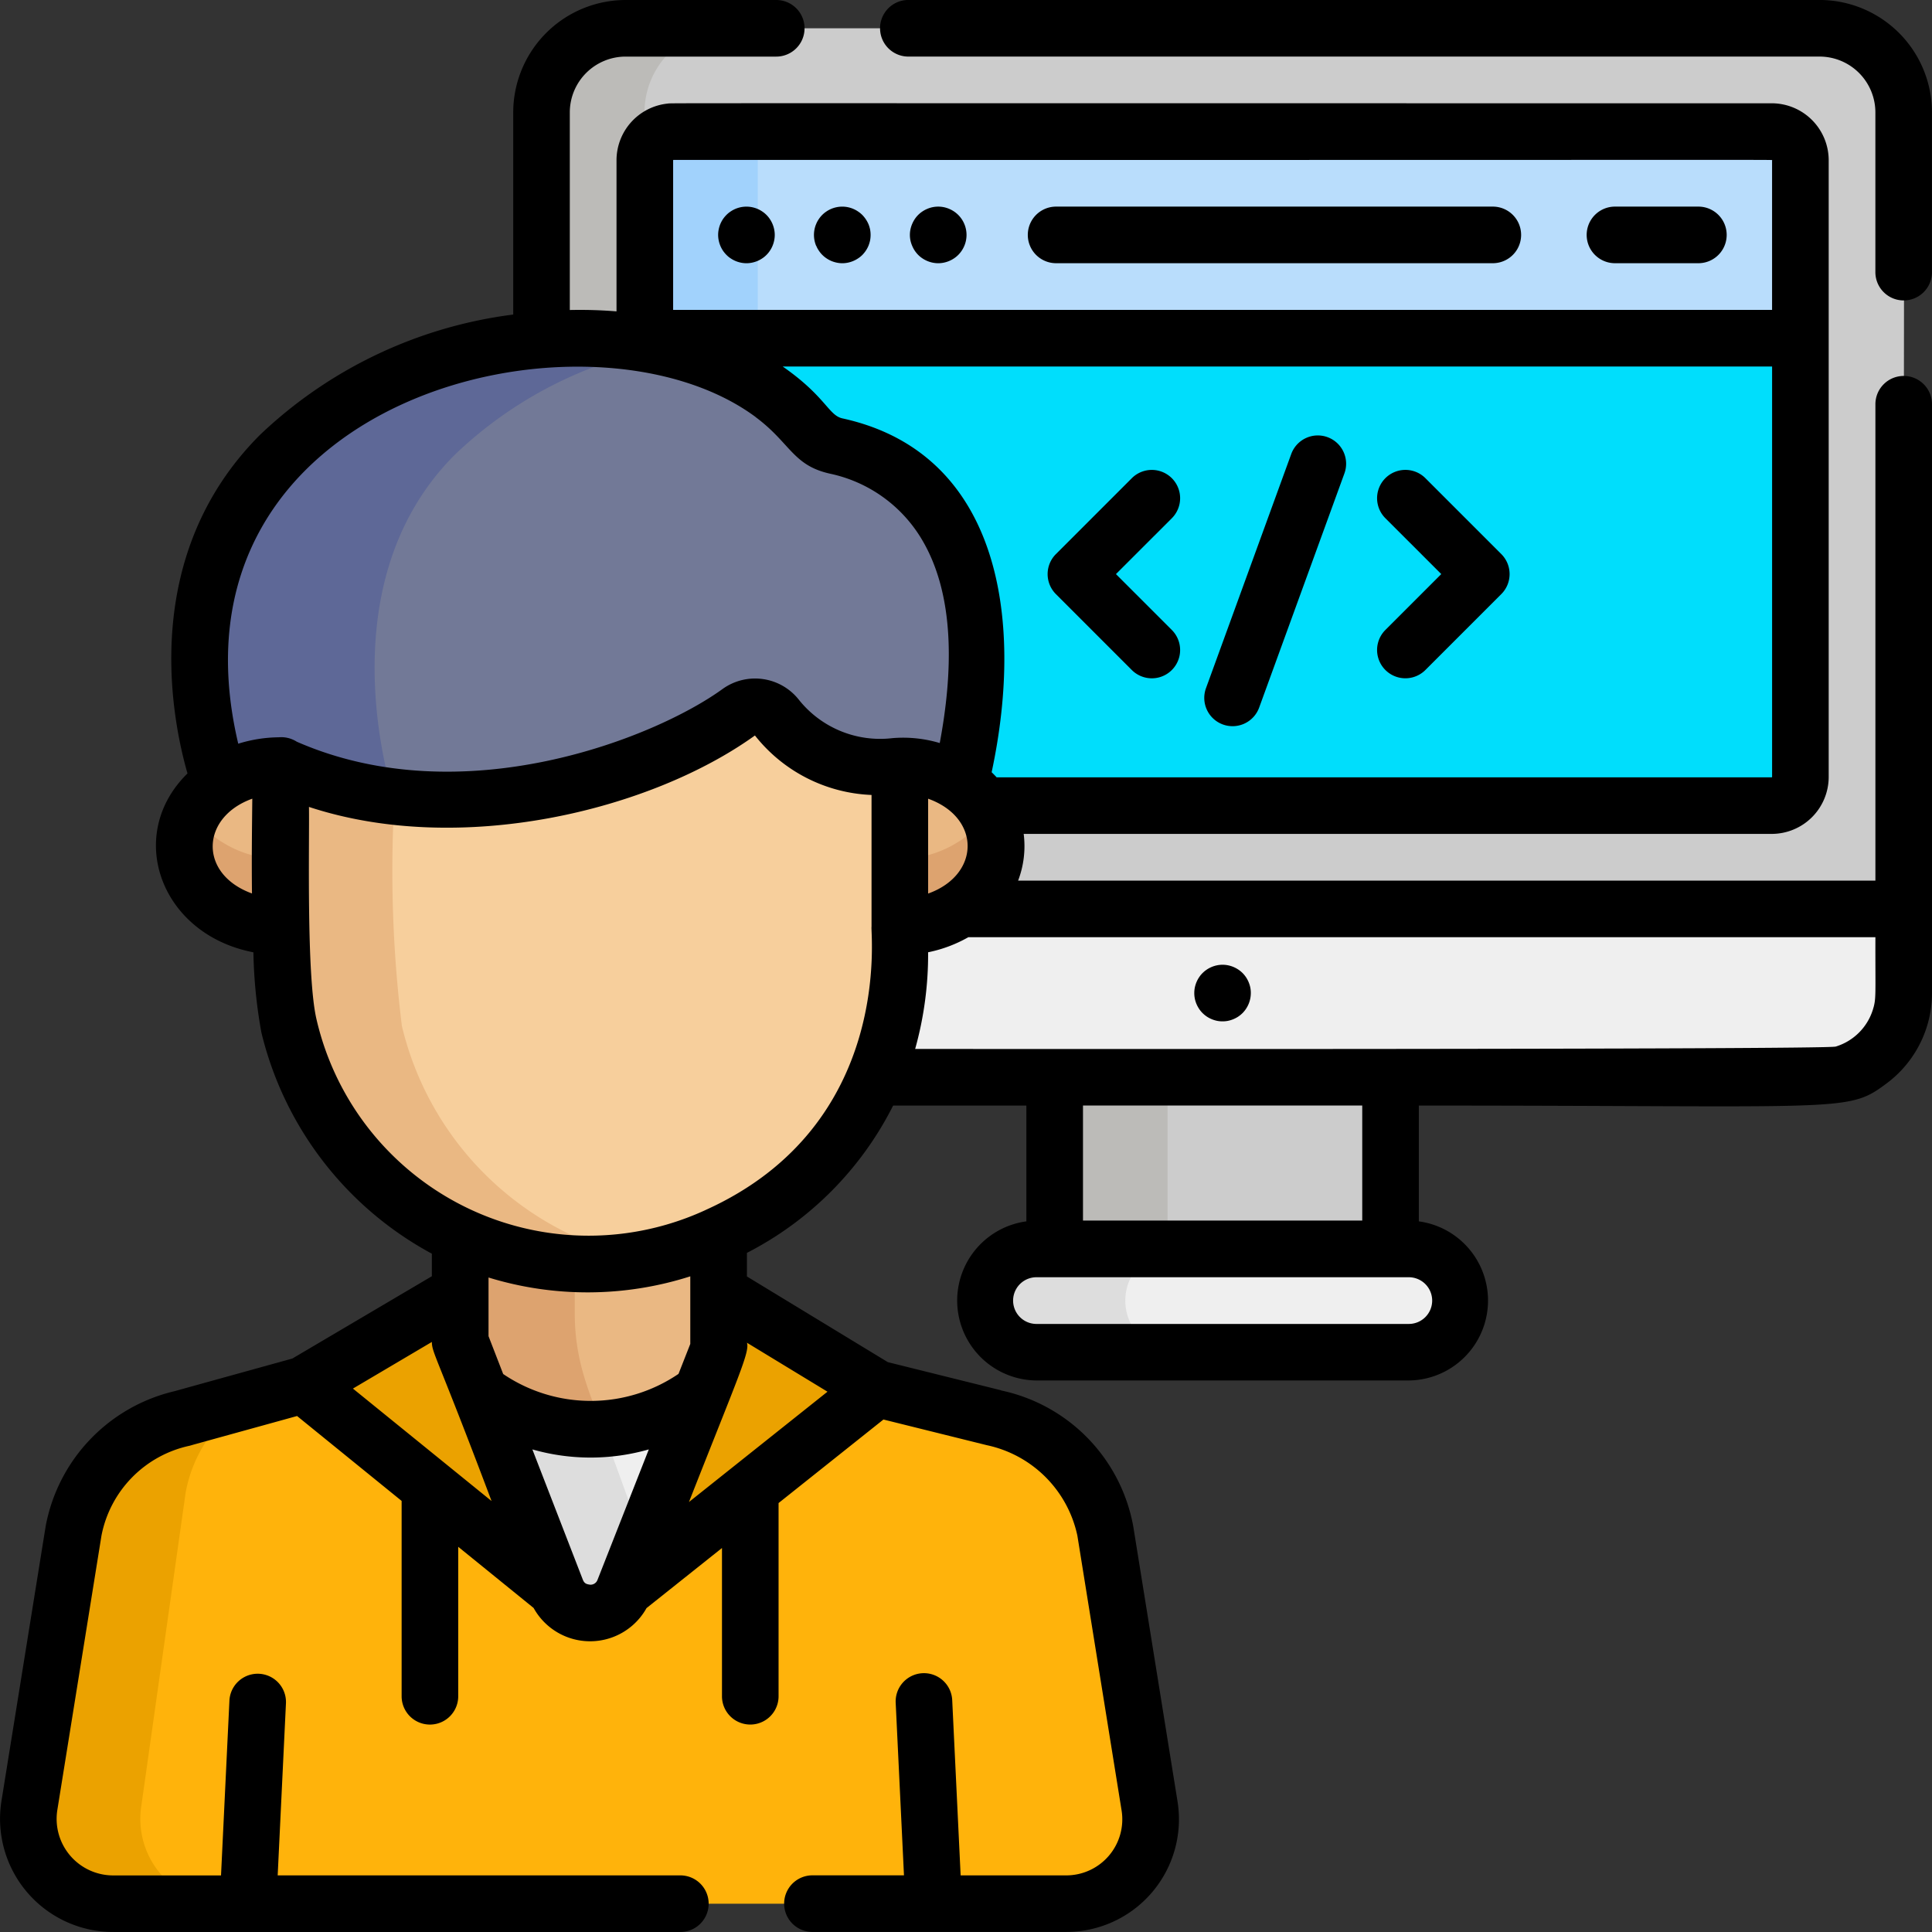 <svg xmlns="http://www.w3.org/2000/svg" width="85" height="85" viewBox="0 0 85 85">
  <rect x="0" y="0" width="85" height="85" fill="#333333" stroke="none"/>
  <g id="Grupo_146475" data-name="Grupo 146475" transform="translate(-180 -6061)">
    <g id="programador" transform="translate(180 6060.999)">
      <rect id="Rectángulo_293981" data-name="Rectángulo 293981" width="14.776" height="8.828" transform="translate(46.387 46.787)" fill="#ccc"/>
      <rect id="Rectángulo_293982" data-name="Rectángulo 293982" width="4.981" height="8.828" transform="translate(46.387 46.787)" fill="#bcbbb8"/>
      <path id="Trazado_193458" data-name="Trazado 193458" d="M199.659,7.5H147.129a3.7,3.7,0,0,0-3.7,3.7V47.029h59.93c0-39.076.191-36.416-.447-37.591A3.7,3.7,0,0,0,199.659,7.5Z" transform="translate(-119.617 -6.255)" fill="#ccc"/>
      <path id="Trazado_193459" data-name="Trazado 193459" d="M147.973,11.2a3.7,3.7,0,0,1,3.7-3.7h-4.545a3.7,3.7,0,0,0-3.7,3.7V47.029h4.545Z" transform="translate(-119.617 -6.255)" fill="#bcbbb8"/>
      <path id="Trazado_193460" data-name="Trazado 193460" d="M143.377,240.872c.132,3.1-.375,4.345.675,5.835,1.6,2.264,2.659,1.391,14,1.571h30.575c11.325-.18,12.4.694,14-1.571,1.049-1.488.544-2.726.675-5.835Z" transform="translate(-119.565 -200.883)" fill="#efefef"/>
      <path id="Trazado_193461" data-name="Trazado 193461" d="M221.493,36.539a1.263,1.263,0,0,0-1.109-.661H172.067a1.262,1.262,0,0,0-1.261,1.262V64.1a1.263,1.263,0,0,0,1.261,1.262h48.317a1.263,1.263,0,0,0,1.261-1.262C221.646,35.246,221.712,36.941,221.493,36.539Z" transform="translate(-142.449 -29.921)" fill="#00defc"/>
      <path id="Trazado_193462" data-name="Trazado 193462" d="M175.787,64.1c.057-28.463-.138-27.031.153-27.565a1.263,1.263,0,0,1,1.109-.661h-4.981a1.262,1.262,0,0,0-1.261,1.262V64.1a1.263,1.263,0,0,0,1.261,1.262h4.981A1.263,1.263,0,0,1,175.787,64.1Z" transform="translate(-142.449 -29.921)" fill="#52a5d8"/>
      <path id="Trazado_193463" data-name="Trazado 193463" d="M279.542,335.527H263.157a2.273,2.273,0,0,1-2.273-2.273h0a2.273,2.273,0,0,1,2.273-2.273h16.386a2.273,2.273,0,0,1,2.273,2.273h0A2.273,2.273,0,0,1,279.542,335.527Z" transform="translate(-217.573 -276.033)" fill="#efefef"/>
      <path id="Trazado_193464" data-name="Trazado 193464" d="M267.083,333.255a2.273,2.273,0,0,1,2.273-2.273h-6.2a2.273,2.273,0,0,0,0,4.545h6.2A2.273,2.273,0,0,1,267.083,333.255Z" transform="translate(-217.574 -276.033)" fill="#ddd"/>
      <path id="Trazado_193465" data-name="Trazado 193465" d="M170.806,36.14v7.829h50.84V36.14a1.263,1.263,0,0,0-1.261-1.261H172.067A1.263,1.263,0,0,0,170.806,36.14Z" transform="translate(-142.449 -29.088)" fill="#b9ddfc"/>
      <path id="Trazado_193466" data-name="Trazado 193466" d="M177.048,34.878h-4.981a1.263,1.263,0,0,0-1.261,1.261v7.829h4.981V36.14A1.263,1.263,0,0,1,177.048,34.878Z" transform="translate(-142.449 -29.087)" fill="#a1d2fc"/>
      <path id="Trazado_193467" data-name="Trazado 193467" d="M121.89,321.389V331.5l11.355.357v0l.013-.008v-10.5A13.609,13.609,0,0,1,121.89,321.389Z" transform="translate(-101.654 -267.993)" fill="#eab883"/>
      <path id="Trazado_193468" data-name="Trazado 193468" d="M128.476,331.94c-.625-1.954-1.535-3.424-1.535-5.929v-3.173a13.128,13.128,0,0,1-5.051-1.211v10.107Z" transform="translate(-101.654 -268.23)" fill="#dda36f"/>
      <path id="Trazado_193469" data-name="Trazado 193469" d="M136.855,368.938l-.154.11a8.127,8.127,0,0,1-9.535-.056l-.073-.054v11.091h9.762V368.938Z" transform="translate(-105.993 -307.688)" fill="#efefef"/>
      <path id="Trazado_193470" data-name="Trazado 193470" d="M132.5,370.546a8.485,8.485,0,0,1-5.412-1.609v11.091h8.865Z" transform="translate(-105.993 -307.687)" fill="#ddd"/>
      <path id="Trazado_193471" data-name="Trazado 193471" d="M56.751,383.137,54.8,371.024a6.236,6.236,0,0,0-4.06-4.723l-.825-.244-5.165-1.282-.545-.331-10.583,9.193a1.593,1.593,0,0,1-2.969-.007l0,.007-10.323-9.5-.8.475L14.3,366.058h0a6.4,6.4,0,0,0-4.886,4.966L7.468,383.112a3.733,3.733,0,0,0,3.685,4.326H53.086A3.711,3.711,0,0,0,56.751,383.137Z" transform="translate(-6.187 -303.682)" fill="#ffb30b"/>
      <path id="Trazado_193472" data-name="Trazado 193472" d="M12.409,388.785l1.945-13.749a6.037,6.037,0,0,1,2.812-4.1l-2.867.793h0A6.4,6.4,0,0,0,9.414,376.7L7.469,388.785a3.733,3.733,0,0,0,3.685,4.326h4.94A3.733,3.733,0,0,1,12.409,388.785Z" transform="translate(-6.188 -309.355)" fill="#eba200"/>
      <path id="Trazado_193473" data-name="Trazado 193473" d="M80.9,94.375a2.074,2.074,0,0,1-1.18-.722C75.1,87.9,62.812,88.373,56.424,94.761c-5.886,5.886-2.63,15.278-2.63,15.278H86.343C89.188,98.1,83.081,94.853,80.9,94.375Z" transform="translate(-44.114 -74.752)" fill="#727997"/>
      <path id="Trazado_193474" data-name="Trazado 193474" d="M64.123,94.765a18.12,18.12,0,0,1,9.235-4.732c-5.531-1.219-12.594.391-16.934,4.732-5.886,5.886-2.63,15.278-2.63,15.278h7.7S58.237,100.652,64.123,94.765Z" transform="translate(-44.114 -74.756)" fill="#5e6897"/>
      <g id="Grupo_132620" data-name="Grupo 132620" transform="translate(8.12 33.682)">
        <path id="Trazado_193475" data-name="Trazado 193475" d="M50.5,203.662l0-.005a3.216,3.216,0,0,0,0,5.542l0-.005a4.755,4.755,0,0,0,2.649.779v-7.091h0A4.759,4.759,0,0,0,50.5,203.662Z" transform="translate(-48.911 -202.882)" fill="#eab883"/>
        <path id="Trazado_193476" data-name="Trazado 193476" d="M240.922,203.662l0-.005a3.216,3.216,0,0,1,0,5.542l0-.005a4.755,4.755,0,0,1-2.649.779v-7.091A4.816,4.816,0,0,1,240.922,203.662Z" transform="translate(-206.836 -202.882)" fill="#eab883"/>
      </g>
      <g id="Grupo_132621" data-name="Grupo 132621" transform="translate(8.119 35.734)">
        <path id="Trazado_193477" data-name="Trazado 193477" d="M50.49,216.517A3.731,3.731,0,0,1,49.3,215.24a3.2,3.2,0,0,0,1.193,4.266l0-.005a4.756,4.756,0,0,0,2.649.779v-2.988a4.756,4.756,0,0,1-2.649-.779Z" transform="translate(-48.905 -215.24)" fill="#dda36f"/>
        <path id="Trazado_193478" data-name="Trazado 193478" d="M242.12,215.24a3.733,3.733,0,0,1-1.193,1.277l0-.005a4.756,4.756,0,0,1-2.649.779v2.988a4.756,4.756,0,0,0,2.649-.779l0,.005A3.2,3.2,0,0,0,242.12,215.24Z" transform="translate(-206.835 -215.24)" fill="#dda36f"/>
      </g>
      <path id="Trazado_193479" data-name="Trazado 193479" d="M101.414,194.471V189.9a5.861,5.861,0,0,1-5.41-2.11,1.208,1.208,0,0,0-1.661-.247c-3.22,2.333-12.292,5.944-20.17,2.357v2.609h-.015a55.7,55.7,0,0,0,.382,8.847,13.545,13.545,0,0,0,2.916,5.718c8.27,9.614,23.957,3.646,23.957-8.868,0-1.542,0-2.762,0-3.739Z" transform="translate(-61.839 -156.222)" fill="#f7cf9c"/>
      <path id="Trazado_193480" data-name="Trazado 193480" d="M79.52,214.341a55.718,55.718,0,0,1-.382-8.847h.015v-1.232a16.83,16.83,0,0,1-4.981-1.376v2.609h-.015a55.715,55.715,0,0,0,.382,8.847,13.518,13.518,0,0,0,15.6,10.245A13.688,13.688,0,0,1,79.52,214.341Z" transform="translate(-61.839 -169.202)" fill="#eab883"/>
      <g id="Grupo_132622" data-name="Grupo 132622" transform="translate(13.342 56.861)">
        <path id="Trazado_193481" data-name="Trazado 193481" d="M165.263,355.591l11.127-8.862-6.96-4.232V345Z" transform="translate(-151.169 -342.497)" fill="#eba200"/>
        <path id="Trazado_193482" data-name="Trazado 193482" d="M91.5,355.591l-11.127-9.027,6.893-4.067v2.159Z" transform="translate(-80.368 -342.497)" fill="#eba200"/>
      </g>
      <path id="Trazado_193483" data-name="Trazado 193483" d="M280.634,129.113l2.459-2.458a1.245,1.245,0,1,0-1.761-1.761l-3.339,3.339a1.245,1.245,0,0,0,0,1.761l3.339,3.339a1.245,1.245,0,0,0,1.761-1.761Z" transform="translate(-231.537 -103.854)"/>
      <path id="Trazado_193484" data-name="Trazado 193484" d="M367.069,124.893a1.245,1.245,0,0,0-1.761,1.761l2.459,2.458-2.459,2.459a1.245,1.245,0,0,0,1.761,1.761l3.339-3.339a1.245,1.245,0,0,0,0-1.761Z" transform="translate(-304.357 -103.854)"/>
      <path id="Trazado_193485" data-name="Trazado 193485" d="M324.586,115.48a1.245,1.245,0,0,0-1.6.744l-3.75,10.3a1.245,1.245,0,1,0,2.34.852l3.75-10.3A1.245,1.245,0,0,0,324.586,115.48Z" transform="translate(-266.178 -96.245)"/>
      <path id="Trazado_193486" data-name="Trazado 193486" d="M318.9,256.446a1.276,1.276,0,0,0-.114-.216,1.217,1.217,0,0,0-.344-.344,1.276,1.276,0,0,0-.216-.115,1.23,1.23,0,0,0-.951,0,1.277,1.277,0,0,0-.216.115,1.316,1.316,0,0,0-.189.155,1.183,1.183,0,0,0-.154.189,1.284,1.284,0,0,0-.186.448,1.275,1.275,0,0,0,0,.486,1.242,1.242,0,0,0,.071.232,1.278,1.278,0,0,0,.115.216,1.191,1.191,0,0,0,.154.189,1.306,1.306,0,0,0,.189.155,1.294,1.294,0,0,0,.448.186,1.188,1.188,0,0,0,.242.023,1.2,1.2,0,0,0,.244-.023,1.257,1.257,0,0,0,.232-.072,1.276,1.276,0,0,0,.216-.114,1.312,1.312,0,0,0,.189-.155,1.257,1.257,0,0,0,.364-.88,1.2,1.2,0,0,0-.023-.244A1.243,1.243,0,0,0,318.9,256.446Z" transform="translate(-263.963 -213.229)"/>
      <path id="Trazado_193487" data-name="Trazado 193487" d="M190.4,56.477a1.276,1.276,0,0,0,.115.216,1.313,1.313,0,0,0,.156.189,1.069,1.069,0,0,0,.189.154,1.255,1.255,0,0,0,.214.115,1.293,1.293,0,0,0,.232.071,1.217,1.217,0,0,0,.244.025,1.192,1.192,0,0,0,.243-.025,1.309,1.309,0,0,0,.234-.071,1.256,1.256,0,0,0,.214-.115,1.133,1.133,0,0,0,.189-.154,1.2,1.2,0,0,0,.154-.189,1.168,1.168,0,0,0,.115-.216,1.281,1.281,0,0,0,.071-.232,1.2,1.2,0,0,0,.025-.242,1.218,1.218,0,0,0-.025-.244,1.269,1.269,0,0,0-.071-.232,1.246,1.246,0,0,0-.115-.216,1.208,1.208,0,0,0-.344-.344,1.261,1.261,0,0,0-.214-.115,1.313,1.313,0,0,0-.234-.071,1.263,1.263,0,0,0-.487,0,1.289,1.289,0,0,0-.232.071,1.255,1.255,0,0,0-.214.115,1.147,1.147,0,0,0-.189.154,1.3,1.3,0,0,0-.156.189,1.343,1.343,0,0,0-.115.216,1.249,1.249,0,0,0-.07.232,1.2,1.2,0,0,0,0,.486A1.236,1.236,0,0,0,190.4,56.477Z" transform="translate(-158.709 -45.665)"/>
      <path id="Trazado_193488" data-name="Trazado 193488" d="M215.82,56.478a1.118,1.118,0,0,0,.115.214,1.208,1.208,0,0,0,.344.344,1.261,1.261,0,0,0,.214.115,1.31,1.31,0,0,0,.234.071,1.189,1.189,0,0,0,.242.025,1.22,1.22,0,0,0,.244-.025,1.261,1.261,0,0,0,.446-.186,1.135,1.135,0,0,0,.191-.154,1.42,1.42,0,0,0,.154-.189,1.328,1.328,0,0,0,.115-.214,1.463,1.463,0,0,0,.071-.234,1.317,1.317,0,0,0,.023-.242,1.349,1.349,0,0,0-.023-.244,1.4,1.4,0,0,0-.071-.232A1.344,1.344,0,0,0,218,55.31a1.406,1.406,0,0,0-.154-.189,1.232,1.232,0,0,0-.191-.154,1.237,1.237,0,0,0-.933-.186,1.31,1.31,0,0,0-.234.071,1.254,1.254,0,0,0-.214.115,1.229,1.229,0,0,0-.189.154,1.211,1.211,0,0,0-.154.189,1.123,1.123,0,0,0-.115.216,1.152,1.152,0,0,0-.071.232,1.241,1.241,0,0,0,.071.721Z" transform="translate(-179.91 -45.665)"/>
      <path id="Trazado_193489" data-name="Trazado 193489" d="M241.241,56.477a1.276,1.276,0,0,0,.114.216,1.312,1.312,0,0,0,.154.189,1.2,1.2,0,0,0,.189.154,1.277,1.277,0,0,0,.216.115,1.254,1.254,0,0,0,.232.071,1.2,1.2,0,0,0,.486,0,1.258,1.258,0,0,0,.232-.071,1.277,1.277,0,0,0,.216-.115,1.2,1.2,0,0,0,.189-.154,1.244,1.244,0,0,0,0-1.761,1.293,1.293,0,0,0-.189-.154,1.277,1.277,0,0,0-.216-.115,1.23,1.23,0,0,0-.951,0,1.277,1.277,0,0,0-.216.115,1.208,1.208,0,0,0-.344.344,1.343,1.343,0,0,0-.114.216,1.268,1.268,0,0,0-.072.232,1.217,1.217,0,0,0-.025.244,1.2,1.2,0,0,0,.025.242A1.268,1.268,0,0,0,241.241,56.477Z" transform="translate(-201.111 -45.665)"/>
      <path id="Trazado_193490" data-name="Trazado 193490" d="M273.625,57.246h19.214a1.245,1.245,0,0,0,0-2.49H273.625a1.245,1.245,0,0,0,0,2.49Z" transform="translate(-227.161 -45.665)"/>
      <path id="Trazado_193491" data-name="Trazado 193491" d="M421.73,57.246H425.4a1.245,1.245,0,0,0,0-2.49H421.73a1.245,1.245,0,0,0,0,2.49Z" transform="translate(-350.678 -45.665)"/>
      <path id="Trazado_193492" data-name="Trazado 193492" d="M274.562,0h-40.09a1.245,1.245,0,1,0,0,2.49h40.09a2.458,2.458,0,0,1,2.455,2.455v7.029a1.245,1.245,0,0,0,2.49,0V4.946A4.951,4.951,0,0,0,274.562,0Z" transform="translate(-194.508)"/>
      <path id="Trazado_193493" data-name="Trazado 193493" d="M83.755,16.541a1.245,1.245,0,0,0-1.245,1.245V38.744H44.793a4.259,4.259,0,0,0,.245-2.055H77.948a2.509,2.509,0,0,0,2.507-2.507V7.052a2.51,2.51,0,0,0-2.507-2.507c-50.536,0-48.33-.012-48.573.013a2.51,2.51,0,0,0-2.251,2.494V13.7a19.917,19.917,0,0,0-2.055-.06V4.946a2.458,2.458,0,0,1,2.455-2.455h6.628a1.245,1.245,0,1,0,0-2.49H27.525A4.951,4.951,0,0,0,22.58,4.947V13.84a19.756,19.756,0,0,0-11.137,5.289c-5.313,5.313-3.9,12.444-3.194,14.9-2.765,2.71-1.194,7.08,2.9,7.87a21.743,21.743,0,0,0,.35,3.523A15.071,15.071,0,0,0,19,55.158v.992l-6.139,3.622c-.048.013-5.263,1.456-5.171,1.433A7.515,7.515,0,0,0,2.01,67.143L.065,79.232A4.979,4.979,0,0,0,4.979,85H29.933a1.245,1.245,0,0,0,0-2.49H12.217l.364-7.578a1.245,1.245,0,0,0-2.487-.12l-.37,7.7H4.979a2.488,2.488,0,0,1-2.456-2.883L4.464,67.563a5.023,5.023,0,0,1,3.877-3.955c.053-.014.1-.028.153-.044L13.07,62.3l4.6,3.735v8.595a1.245,1.245,0,1,0,2.49,0V68.054l3.317,2.691a2.84,2.84,0,0,0,4.967.006l3.32-2.644v6.522a1.245,1.245,0,0,0,2.49,0v-8.5l4.614-3.675,4.543,1.128A5.172,5.172,0,0,1,47.4,67.563l1.945,12.089a2.466,2.466,0,0,1-2.435,2.858H42.264l-.37-7.7a1.245,1.245,0,1,0-2.487.12l.364,7.578H35.744a1.245,1.245,0,1,0,0,2.49H46.913a4.957,4.957,0,0,0,4.893-5.744L49.857,67.144a7.482,7.482,0,0,0-5.817-5.97l0-.007L39.062,59.93l-6.2-3.769V55.122a14.719,14.719,0,0,0,6.432-6.481h5.862v5.095a3.516,3.516,0,0,0,.44,7H61.983a3.516,3.516,0,0,0,.44-7V48.641c18.94,0,18.847.32,20.591-.983A4.959,4.959,0,0,0,85,43.7V17.787A1.245,1.245,0,0,0,83.755,16.541ZM7.613,61.24a.956.956,0,0,1,.1-.04C7.679,61.212,7.645,61.225,7.613,61.24ZM40.834,39.314V35.141C43.172,35.978,43.129,38.494,40.834,39.314ZM77.948,34.2h-34.1c-.078-.084-.2-.207-.22-.223,1.481-6.92.256-14.077-6.565-15.569-.614-.134-.728-.958-2.626-2.281H77.965V34.182A.019.019,0,0,1,77.948,34.2Zm.016-27.147v6.583H29.615V7.053a.018.018,0,0,1,.016-.016C80.109,7.045,77.964,7.018,77.964,7.053Zm-44.718,11.3c1.537,1.143,1.63,2.129,3.285,2.491a6.192,6.192,0,0,1,3.943,2.754c1.612,2.567,1.427,6.126.871,9.094a5.634,5.634,0,0,0-2.081-.216A4.574,4.574,0,0,1,35.157,30.8a2.452,2.452,0,0,0-3.37-.484c-2.973,2.155-11.421,5.518-18.73,2.317a1.275,1.275,0,0,0-.8-.194,6.184,6.184,0,0,0-1.775.282C6.869,17.45,25.88,12.892,33.246,18.349ZM11.1,35.14c-.017,1.569-.03,2.688-.014,4.17C8.732,38.455,8.828,35.955,11.1,35.14Zm19.27,21.014v2.974l-.518,1.318a6.866,6.866,0,0,1-7.714.006l-.645-1.665V56.206A14.84,14.84,0,0,0,30.372,56.154ZM19,59.041c.008.5.208.579,2.627,7l-6.1-4.948ZM25.642,69.5l-2.22-5.731a9.325,9.325,0,0,0,5.123,0L26.291,69.5h0a.326.326,0,0,1-.324.221C25.817,69.7,25.713,69.68,25.642,69.5ZM36.406,61.23l-6.095,4.854c2.186-5.557,2.681-6.6,2.551-7.009Zm-5.368-7.991a12.288,12.288,0,0,1-17.112-8.386c-.452-1.912-.309-7.827-.333-9.351,6.67,2.194,15.026.16,19.621-3.143a6.884,6.884,0,0,0,5.13,2.617c0,.44,0,.853,0,5.8C38.284,40.969,39.361,49.487,31.038,53.238ZM63.01,57.222a1.028,1.028,0,0,1-1.027,1.027H45.6a1.027,1.027,0,1,1,0-2.055H61.983A1.029,1.029,0,0,1,63.01,57.222ZM59.933,53.7H47.647V48.64H59.933ZM40.263,46.15a15.424,15.424,0,0,0,.57-4.253,5.948,5.948,0,0,0,1.768-.662H82.51c-.007,2.605.045,2.7-.119,3.211a2.464,2.464,0,0,1-1.627,1.6C80.3,46.185,41.226,46.15,40.263,46.15Z" transform="translate(0 0)"/>
    </g>
  </g>
</svg>

